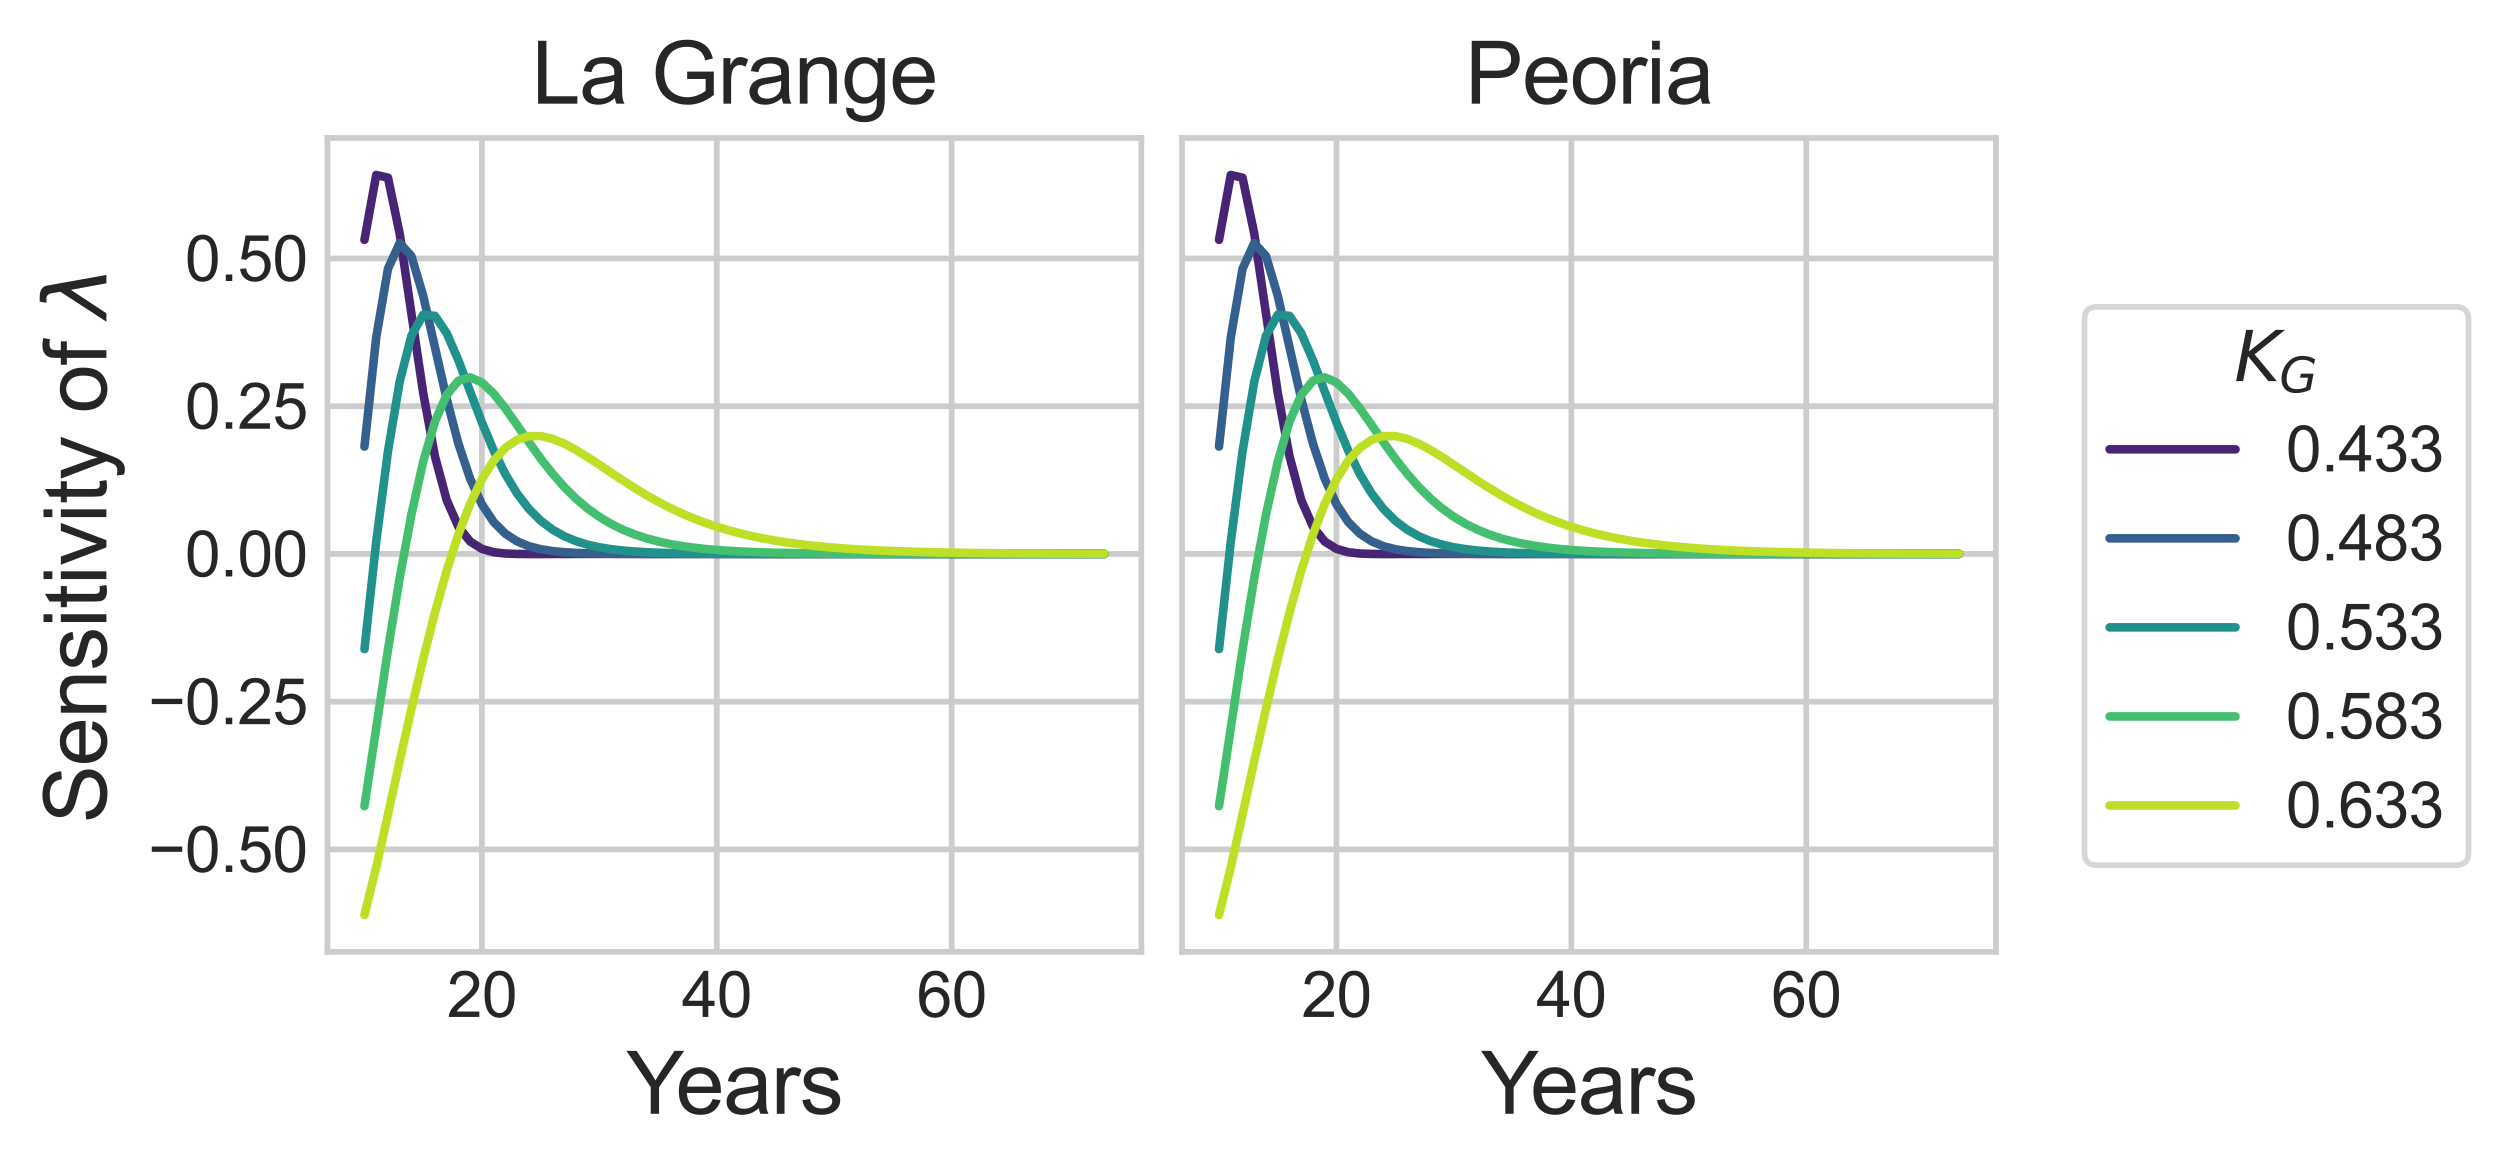 <?xml version="1.0" encoding="utf-8" standalone="no"?>
<!DOCTYPE svg PUBLIC "-//W3C//DTD SVG 1.1//EN"
  "http://www.w3.org/Graphics/SVG/1.1/DTD/svg11.dtd">
<svg xmlns:xlink="http://www.w3.org/1999/xlink" width="436.932pt" height="204.841pt" viewBox="0 0 436.932 204.841" xmlns="http://www.w3.org/2000/svg" version="1.1">
 <defs>
  <style type="text/css">*{stroke-linejoin: round; stroke-linecap: butt}</style>
 </defs>
 <g id="figure_1">
  <g id="patch_1">
   <path d="M 0 204.841 
L 436.932 204.841 
L 436.932 0 
L 0 0 
z
" style="fill: #ffffff"/>
  </g>
  <g id="axes_1">
   <g id="patch_2">
    <path d="M 57.232 166.363 
L 199.476 166.363 
L 199.476 24.12 
L 57.232 24.12 
z
" style="fill: #ffffff"/>
   </g>
   <g id="matplotlib.axis_1">
    <g id="xtick_1">
     <g id="line2d_1">
      <path d="M 84.223 166.363 
L 84.223 24.12 
" clip-path="url(#p91a4aff137)" style="fill: none; stroke: #cccccc; stroke-linecap: round"/>
     </g>
     <g id="text_1">
      <!-- 20 -->
      <g style="fill: #262626" transform="translate(78.106 177.737)scale(0.11 -0.11)">
       <defs>
        <path id="ArialMT-32" d="M 3222 541 
L 3222 0 
L 194 0 
Q 188 203 259 391 
Q 375 700 629 1000 
Q 884 1300 1366 1694 
Q 2113 2306 2375 2664 
Q 2638 3022 2638 3341 
Q 2638 3675 2398 3904 
Q 2159 4134 1775 4134 
Q 1369 4134 1125 3890 
Q 881 3647 878 3216 
L 300 3275 
Q 359 3922 746 4261 
Q 1134 4600 1788 4600 
Q 2447 4600 2831 4234 
Q 3216 3869 3216 3328 
Q 3216 3053 3103 2787 
Q 2991 2522 2730 2228 
Q 2469 1934 1863 1422 
Q 1356 997 1212 845 
Q 1069 694 975 541 
L 3222 541 
z
" transform="scale(0.016)"/>
        <path id="ArialMT-30" d="M 266 2259 
Q 266 3072 433 3567 
Q 600 4063 929 4331 
Q 1259 4600 1759 4600 
Q 2128 4600 2406 4451 
Q 2684 4303 2865 4023 
Q 3047 3744 3150 3342 
Q 3253 2941 3253 2259 
Q 3253 1453 3087 958 
Q 2922 463 2592 192 
Q 2263 -78 1759 -78 
Q 1097 -78 719 397 
Q 266 969 266 2259 
z
M 844 2259 
Q 844 1131 1108 757 
Q 1372 384 1759 384 
Q 2147 384 2411 759 
Q 2675 1134 2675 2259 
Q 2675 3391 2411 3762 
Q 2147 4134 1753 4134 
Q 1366 4134 1134 3806 
Q 844 3388 844 2259 
z
" transform="scale(0.016)"/>
       </defs>
       <use xlink:href="#ArialMT-32"/>
       <use xlink:href="#ArialMT-30" x="55.615"/>
      </g>
     </g>
    </g>
    <g id="xtick_2">
     <g id="line2d_2">
      <path d="M 125.275 166.363 
L 125.275 24.12 
" clip-path="url(#p91a4aff137)" style="fill: none; stroke: #cccccc; stroke-linecap: round"/>
     </g>
     <g id="text_2">
      <!-- 40 -->
      <g style="fill: #262626" transform="translate(119.158 177.737)scale(0.11 -0.11)">
       <defs>
        <path id="ArialMT-34" d="M 2069 0 
L 2069 1097 
L 81 1097 
L 81 1613 
L 2172 4581 
L 2631 4581 
L 2631 1613 
L 3250 1613 
L 3250 1097 
L 2631 1097 
L 2631 0 
L 2069 0 
z
M 2069 1613 
L 2069 3678 
L 634 1613 
L 2069 1613 
z
" transform="scale(0.016)"/>
       </defs>
       <use xlink:href="#ArialMT-34"/>
       <use xlink:href="#ArialMT-30" x="55.615"/>
      </g>
     </g>
    </g>
    <g id="xtick_3">
     <g id="line2d_3">
      <path d="M 166.326 166.363 
L 166.326 24.12 
" clip-path="url(#p91a4aff137)" style="fill: none; stroke: #cccccc; stroke-linecap: round"/>
     </g>
     <g id="text_3">
      <!-- 60 -->
      <g style="fill: #262626" transform="translate(160.209 177.737)scale(0.11 -0.11)">
       <defs>
        <path id="ArialMT-36" d="M 3184 3459 
L 2625 3416 
Q 2550 3747 2413 3897 
Q 2184 4138 1850 4138 
Q 1581 4138 1378 3988 
Q 1113 3794 959 3422 
Q 806 3050 800 2363 
Q 1003 2672 1297 2822 
Q 1591 2972 1913 2972 
Q 2475 2972 2870 2558 
Q 3266 2144 3266 1488 
Q 3266 1056 3080 686 
Q 2894 316 2569 119 
Q 2244 -78 1831 -78 
Q 1128 -78 684 439 
Q 241 956 241 2144 
Q 241 3472 731 4075 
Q 1159 4600 1884 4600 
Q 2425 4600 2770 4297 
Q 3116 3994 3184 3459 
z
M 888 1484 
Q 888 1194 1011 928 
Q 1134 663 1356 523 
Q 1578 384 1822 384 
Q 2178 384 2434 671 
Q 2691 959 2691 1453 
Q 2691 1928 2437 2201 
Q 2184 2475 1800 2475 
Q 1419 2475 1153 2201 
Q 888 1928 888 1484 
z
" transform="scale(0.016)"/>
       </defs>
       <use xlink:href="#ArialMT-36"/>
       <use xlink:href="#ArialMT-30" x="55.615"/>
      </g>
     </g>
    </g>
    <g id="text_4">
     <!-- Years -->
     <g style="fill: #262626" transform="translate(109.447 194.66)scale(0.15 -0.15)">
      <defs>
       <path id="ArialMT-59" d="M 1784 0 
L 1784 1941 
L 19 4581 
L 756 4581 
L 1659 3200 
Q 1909 2813 2125 2425 
Q 2331 2784 2625 3234 
L 3513 4581 
L 4219 4581 
L 2391 1941 
L 2391 0 
L 1784 0 
z
" transform="scale(0.016)"/>
       <path id="ArialMT-65" d="M 2694 1069 
L 3275 997 
Q 3138 488 2766 206 
Q 2394 -75 1816 -75 
Q 1088 -75 661 373 
Q 234 822 234 1631 
Q 234 2469 665 2931 
Q 1097 3394 1784 3394 
Q 2450 3394 2872 2941 
Q 3294 2488 3294 1666 
Q 3294 1616 3291 1516 
L 816 1516 
Q 847 969 1125 678 
Q 1403 388 1819 388 
Q 2128 388 2347 550 
Q 2566 713 2694 1069 
z
M 847 1978 
L 2700 1978 
Q 2663 2397 2488 2606 
Q 2219 2931 1791 2931 
Q 1403 2931 1139 2672 
Q 875 2413 847 1978 
z
" transform="scale(0.016)"/>
       <path id="ArialMT-61" d="M 2588 409 
Q 2275 144 1986 34 
Q 1697 -75 1366 -75 
Q 819 -75 525 192 
Q 231 459 231 875 
Q 231 1119 342 1320 
Q 453 1522 633 1644 
Q 813 1766 1038 1828 
Q 1203 1872 1538 1913 
Q 2219 1994 2541 2106 
Q 2544 2222 2544 2253 
Q 2544 2597 2384 2738 
Q 2169 2928 1744 2928 
Q 1347 2928 1158 2789 
Q 969 2650 878 2297 
L 328 2372 
Q 403 2725 575 2942 
Q 747 3159 1072 3276 
Q 1397 3394 1825 3394 
Q 2250 3394 2515 3294 
Q 2781 3194 2906 3042 
Q 3031 2891 3081 2659 
Q 3109 2516 3109 2141 
L 3109 1391 
Q 3109 606 3145 398 
Q 3181 191 3288 0 
L 2700 0 
Q 2613 175 2588 409 
z
M 2541 1666 
Q 2234 1541 1622 1453 
Q 1275 1403 1131 1340 
Q 988 1278 909 1158 
Q 831 1038 831 891 
Q 831 666 1001 516 
Q 1172 366 1500 366 
Q 1825 366 2078 508 
Q 2331 650 2450 897 
Q 2541 1088 2541 1459 
L 2541 1666 
z
" transform="scale(0.016)"/>
       <path id="ArialMT-72" d="M 416 0 
L 416 3319 
L 922 3319 
L 922 2816 
Q 1116 3169 1280 3281 
Q 1444 3394 1641 3394 
Q 1925 3394 2219 3213 
L 2025 2691 
Q 1819 2813 1613 2813 
Q 1428 2813 1281 2702 
Q 1134 2591 1072 2394 
Q 978 2094 978 1738 
L 978 0 
L 416 0 
z
" transform="scale(0.016)"/>
       <path id="ArialMT-73" d="M 197 991 
L 753 1078 
Q 800 744 1014 566 
Q 1228 388 1613 388 
Q 2000 388 2187 545 
Q 2375 703 2375 916 
Q 2375 1106 2209 1216 
Q 2094 1291 1634 1406 
Q 1016 1563 777 1677 
Q 538 1791 414 1992 
Q 291 2194 291 2438 
Q 291 2659 392 2848 
Q 494 3038 669 3163 
Q 800 3259 1026 3326 
Q 1253 3394 1513 3394 
Q 1903 3394 2198 3281 
Q 2494 3169 2634 2976 
Q 2775 2784 2828 2463 
L 2278 2388 
Q 2241 2644 2061 2787 
Q 1881 2931 1553 2931 
Q 1166 2931 1000 2803 
Q 834 2675 834 2503 
Q 834 2394 903 2306 
Q 972 2216 1119 2156 
Q 1203 2125 1616 2013 
Q 2213 1853 2448 1751 
Q 2684 1650 2818 1456 
Q 2953 1263 2953 975 
Q 2953 694 2789 445 
Q 2625 197 2315 61 
Q 2006 -75 1616 -75 
Q 969 -75 630 194 
Q 291 463 197 991 
z
" transform="scale(0.016)"/>
      </defs>
      <use xlink:href="#ArialMT-59"/>
      <use xlink:href="#ArialMT-65" x="57.574"/>
      <use xlink:href="#ArialMT-61" x="113.189"/>
      <use xlink:href="#ArialMT-72" x="168.805"/>
      <use xlink:href="#ArialMT-73" x="202.105"/>
     </g>
    </g>
   </g>
   <g id="matplotlib.axis_2">
    <g id="ytick_1">
     <g id="line2d_4">
      <path d="M 57.232 148.454 
L 199.476 148.454 
" clip-path="url(#p91a4aff137)" style="fill: none; stroke: #cccccc; stroke-linecap: round"/>
     </g>
     <g id="text_5">
      <!-- −0.50 -->
      <g style="fill: #262626" transform="translate(25.9 152.391)scale(0.11 -0.11)">
       <defs>
        <path id="ArialMT-2212" d="M 3381 1997 
L 356 1997 
L 356 2522 
L 3381 2522 
L 3381 1997 
z
" transform="scale(0.016)"/>
        <path id="ArialMT-2e" d="M 581 0 
L 581 641 
L 1222 641 
L 1222 0 
L 581 0 
z
" transform="scale(0.016)"/>
        <path id="ArialMT-35" d="M 266 1200 
L 856 1250 
Q 922 819 1161 601 
Q 1400 384 1738 384 
Q 2144 384 2425 690 
Q 2706 997 2706 1503 
Q 2706 1984 2436 2262 
Q 2166 2541 1728 2541 
Q 1456 2541 1237 2417 
Q 1019 2294 894 2097 
L 366 2166 
L 809 4519 
L 3088 4519 
L 3088 3981 
L 1259 3981 
L 1013 2750 
Q 1425 3038 1878 3038 
Q 2478 3038 2890 2622 
Q 3303 2206 3303 1553 
Q 3303 931 2941 478 
Q 2500 -78 1738 -78 
Q 1113 -78 717 272 
Q 322 622 266 1200 
z
" transform="scale(0.016)"/>
       </defs>
       <use xlink:href="#ArialMT-2212"/>
       <use xlink:href="#ArialMT-30" x="58.398"/>
       <use xlink:href="#ArialMT-2e" x="114.014"/>
       <use xlink:href="#ArialMT-35" x="141.797"/>
       <use xlink:href="#ArialMT-30" x="197.412"/>
      </g>
     </g>
    </g>
    <g id="ytick_2">
     <g id="line2d_5">
      <path d="M 57.232 122.632 
L 199.476 122.632 
" clip-path="url(#p91a4aff137)" style="fill: none; stroke: #cccccc; stroke-linecap: round"/>
     </g>
     <g id="text_6">
      <!-- −0.25 -->
      <g style="fill: #262626" transform="translate(25.9 126.569)scale(0.11 -0.11)">
       <use xlink:href="#ArialMT-2212"/>
       <use xlink:href="#ArialMT-30" x="58.398"/>
       <use xlink:href="#ArialMT-2e" x="114.014"/>
       <use xlink:href="#ArialMT-32" x="141.797"/>
       <use xlink:href="#ArialMT-35" x="197.412"/>
      </g>
     </g>
    </g>
    <g id="ytick_3">
     <g id="line2d_6">
      <path d="M 57.232 96.811 
L 199.476 96.811 
" clip-path="url(#p91a4aff137)" style="fill: none; stroke: #cccccc; stroke-linecap: round"/>
     </g>
     <g id="text_7">
      <!-- 0.00 -->
      <g style="fill: #262626" transform="translate(32.325 100.748)scale(0.11 -0.11)">
       <use xlink:href="#ArialMT-30"/>
       <use xlink:href="#ArialMT-2e" x="55.615"/>
       <use xlink:href="#ArialMT-30" x="83.398"/>
       <use xlink:href="#ArialMT-30" x="139.014"/>
      </g>
     </g>
    </g>
    <g id="ytick_4">
     <g id="line2d_7">
      <path d="M 57.232 70.99 
L 199.476 70.99 
" clip-path="url(#p91a4aff137)" style="fill: none; stroke: #cccccc; stroke-linecap: round"/>
     </g>
     <g id="text_8">
      <!-- 0.25 -->
      <g style="fill: #262626" transform="translate(32.325 74.927)scale(0.11 -0.11)">
       <use xlink:href="#ArialMT-30"/>
       <use xlink:href="#ArialMT-2e" x="55.615"/>
       <use xlink:href="#ArialMT-32" x="83.398"/>
       <use xlink:href="#ArialMT-35" x="139.014"/>
      </g>
     </g>
    </g>
    <g id="ytick_5">
     <g id="line2d_8">
      <path d="M 57.232 45.169 
L 199.476 45.169 
" clip-path="url(#p91a4aff137)" style="fill: none; stroke: #cccccc; stroke-linecap: round"/>
     </g>
     <g id="text_9">
      <!-- 0.50 -->
      <g style="fill: #262626" transform="translate(32.325 49.105)scale(0.11 -0.11)">
       <use xlink:href="#ArialMT-30"/>
       <use xlink:href="#ArialMT-2e" x="55.615"/>
       <use xlink:href="#ArialMT-35" x="83.398"/>
       <use xlink:href="#ArialMT-30" x="139.014"/>
      </g>
     </g>
    </g>
    <g id="text_10">
     <!-- Sensitivity of $\lambda$ -->
     <g style="fill: #262626" transform="translate(18.6 143.916)rotate(-90)scale(0.15 -0.15)">
      <defs>
       <path id="ArialMT-53" d="M 288 1472 
L 859 1522 
Q 900 1178 1048 958 
Q 1197 738 1509 602 
Q 1822 466 2213 466 
Q 2559 466 2825 569 
Q 3091 672 3220 851 
Q 3350 1031 3350 1244 
Q 3350 1459 3225 1620 
Q 3100 1781 2813 1891 
Q 2628 1963 1997 2114 
Q 1366 2266 1113 2400 
Q 784 2572 623 2826 
Q 463 3081 463 3397 
Q 463 3744 659 4045 
Q 856 4347 1234 4503 
Q 1613 4659 2075 4659 
Q 2584 4659 2973 4495 
Q 3363 4331 3572 4012 
Q 3781 3694 3797 3291 
L 3216 3247 
Q 3169 3681 2898 3903 
Q 2628 4125 2100 4125 
Q 1550 4125 1298 3923 
Q 1047 3722 1047 3438 
Q 1047 3191 1225 3031 
Q 1400 2872 2139 2705 
Q 2878 2538 3153 2413 
Q 3553 2228 3743 1945 
Q 3934 1663 3934 1294 
Q 3934 928 3725 604 
Q 3516 281 3123 101 
Q 2731 -78 2241 -78 
Q 1619 -78 1198 103 
Q 778 284 539 648 
Q 300 1013 288 1472 
z
" transform="scale(0.016)"/>
       <path id="ArialMT-6e" d="M 422 0 
L 422 3319 
L 928 3319 
L 928 2847 
Q 1294 3394 1984 3394 
Q 2284 3394 2536 3286 
Q 2788 3178 2913 3003 
Q 3038 2828 3088 2588 
Q 3119 2431 3119 2041 
L 3119 0 
L 2556 0 
L 2556 2019 
Q 2556 2363 2490 2533 
Q 2425 2703 2258 2804 
Q 2091 2906 1866 2906 
Q 1506 2906 1245 2678 
Q 984 2450 984 1813 
L 984 0 
L 422 0 
z
" transform="scale(0.016)"/>
       <path id="ArialMT-69" d="M 425 3934 
L 425 4581 
L 988 4581 
L 988 3934 
L 425 3934 
z
M 425 0 
L 425 3319 
L 988 3319 
L 988 0 
L 425 0 
z
" transform="scale(0.016)"/>
       <path id="ArialMT-74" d="M 1650 503 
L 1731 6 
Q 1494 -44 1306 -44 
Q 1000 -44 831 53 
Q 663 150 594 308 
Q 525 466 525 972 
L 525 2881 
L 113 2881 
L 113 3319 
L 525 3319 
L 525 4141 
L 1084 4478 
L 1084 3319 
L 1650 3319 
L 1650 2881 
L 1084 2881 
L 1084 941 
Q 1084 700 1114 631 
Q 1144 563 1211 522 
Q 1278 481 1403 481 
Q 1497 481 1650 503 
z
" transform="scale(0.016)"/>
       <path id="ArialMT-76" d="M 1344 0 
L 81 3319 
L 675 3319 
L 1388 1331 
Q 1503 1009 1600 663 
Q 1675 925 1809 1294 
L 2547 3319 
L 3125 3319 
L 1869 0 
L 1344 0 
z
" transform="scale(0.016)"/>
       <path id="ArialMT-79" d="M 397 -1278 
L 334 -750 
Q 519 -800 656 -800 
Q 844 -800 956 -737 
Q 1069 -675 1141 -563 
Q 1194 -478 1313 -144 
Q 1328 -97 1363 -6 
L 103 3319 
L 709 3319 
L 1400 1397 
Q 1534 1031 1641 628 
Q 1738 1016 1872 1384 
L 2581 3319 
L 3144 3319 
L 1881 -56 
Q 1678 -603 1566 -809 
Q 1416 -1088 1222 -1217 
Q 1028 -1347 759 -1347 
Q 597 -1347 397 -1278 
z
" transform="scale(0.016)"/>
       <path id="ArialMT-20" transform="scale(0.016)"/>
       <path id="ArialMT-6f" d="M 213 1659 
Q 213 2581 725 3025 
Q 1153 3394 1769 3394 
Q 2453 3394 2887 2945 
Q 3322 2497 3322 1706 
Q 3322 1066 3130 698 
Q 2938 331 2570 128 
Q 2203 -75 1769 -75 
Q 1072 -75 642 372 
Q 213 819 213 1659 
z
M 791 1659 
Q 791 1022 1069 705 
Q 1347 388 1769 388 
Q 2188 388 2466 706 
Q 2744 1025 2744 1678 
Q 2744 2294 2464 2611 
Q 2184 2928 1769 2928 
Q 1347 2928 1069 2612 
Q 791 2297 791 1659 
z
" transform="scale(0.016)"/>
       <path id="ArialMT-66" d="M 556 0 
L 556 2881 
L 59 2881 
L 59 3319 
L 556 3319 
L 556 3672 
Q 556 4006 616 4169 
Q 697 4388 901 4523 
Q 1106 4659 1475 4659 
Q 1713 4659 2000 4603 
L 1916 4113 
Q 1741 4144 1584 4144 
Q 1328 4144 1222 4034 
Q 1116 3925 1116 3625 
L 1116 3319 
L 1763 3319 
L 1763 2881 
L 1116 2881 
L 1116 0 
L 556 0 
z
" transform="scale(0.016)"/>
       <path id="DejaVuSans-Oblique-3bb" d="M 2350 4316 
L 3125 0 
L 2516 0 
L 2038 2588 
L 328 0 
L -281 0 
L 1903 3356 
L 1794 3975 
Q 1725 4369 1391 4369 
L 1091 4369 
L 1184 4863 
L 1550 4856 
Q 2253 4847 2350 4316 
z
" transform="scale(0.016)"/>
      </defs>
      <use xlink:href="#ArialMT-53" transform="translate(0 0.016)"/>
      <use xlink:href="#ArialMT-65" transform="translate(66.699 0.016)"/>
      <use xlink:href="#ArialMT-6e" transform="translate(122.314 0.016)"/>
      <use xlink:href="#ArialMT-73" transform="translate(177.93 0.016)"/>
      <use xlink:href="#ArialMT-69" transform="translate(227.93 0.016)"/>
      <use xlink:href="#ArialMT-74" transform="translate(250.146 0.016)"/>
      <use xlink:href="#ArialMT-69" transform="translate(277.93 0.016)"/>
      <use xlink:href="#ArialMT-76" transform="translate(300.146 0.016)"/>
      <use xlink:href="#ArialMT-69" transform="translate(350.146 0.016)"/>
      <use xlink:href="#ArialMT-74" transform="translate(372.363 0.016)"/>
      <use xlink:href="#ArialMT-79" transform="translate(400.146 0.016)"/>
      <use xlink:href="#ArialMT-20" transform="translate(450.146 0.016)"/>
      <use xlink:href="#ArialMT-6f" transform="translate(477.93 0.016)"/>
      <use xlink:href="#ArialMT-66" transform="translate(533.545 0.016)"/>
      <use xlink:href="#ArialMT-20" transform="translate(561.328 0.016)"/>
      <use xlink:href="#DejaVuSans-Oblique-3bb" transform="translate(589.111 0.016)"/>
     </g>
    </g>
   </g>
   <g id="line2d_9">
    <path d="M 63.697 41.915 
L 65.75 30.585 
L 67.803 31.05 
L 69.855 40.847 
L 71.908 54.839 
L 73.96 68.669 
L 76.013 79.748 
L 78.065 87.395 
L 80.118 92.069 
L 82.171 94.645 
L 84.223 95.93 
L 86.276 96.51 
L 88.328 96.74 
L 90.381 96.815 
L 92.433 96.831 
L 94.486 96.827 
L 96.539 96.821 
L 98.591 96.816 
L 100.644 96.813 
L 102.696 96.812 
L 104.749 96.811 
L 106.802 96.811 
L 108.854 96.811 
L 110.907 96.811 
L 112.959 96.811 
L 115.012 96.811 
L 117.064 96.811 
L 119.117 96.811 
L 121.17 96.811 
L 123.222 96.811 
L 125.275 96.811 
L 127.327 96.811 
L 129.38 96.811 
L 131.433 96.811 
L 133.485 96.811 
L 135.538 96.811 
L 137.59 96.811 
L 139.643 96.811 
L 141.695 96.811 
L 143.748 96.811 
L 145.801 96.811 
L 147.853 96.811 
L 149.906 96.811 
L 151.958 96.811 
L 154.011 96.811 
L 156.064 96.811 
L 158.116 96.811 
L 160.169 96.811 
L 162.221 96.811 
L 164.274 96.811 
L 166.326 96.811 
L 168.379 96.811 
L 170.432 96.811 
L 172.484 96.811 
L 174.537 96.811 
L 176.589 96.811 
L 178.642 96.811 
L 180.695 96.811 
L 182.747 96.811 
L 184.8 96.811 
L 186.852 96.811 
L 188.905 96.811 
L 190.957 96.811 
L 193.01 96.811 
" clip-path="url(#p91a4aff137)" style="fill: none; stroke: #482475; stroke-width: 1.5; stroke-linecap: round"/>
   </g>
   <g id="line2d_10">
    <path d="M 63.697 78.043 
L 65.75 58.988 
L 67.803 46.98 
L 69.855 42.472 
L 71.908 44.769 
L 73.96 51.681 
L 76.013 60.689 
L 78.065 69.729 
L 80.118 77.554 
L 82.171 83.682 
L 84.223 88.147 
L 86.276 91.234 
L 88.328 93.289 
L 90.381 94.619 
L 92.433 95.461 
L 94.486 95.988 
L 96.539 96.312 
L 98.591 96.511 
L 100.644 96.631 
L 102.696 96.704 
L 104.749 96.747 
L 106.802 96.773 
L 108.854 96.789 
L 110.907 96.798 
L 112.959 96.803 
L 115.012 96.807 
L 117.064 96.808 
L 119.117 96.81 
L 121.17 96.81 
L 123.222 96.811 
L 125.275 96.811 
L 127.327 96.811 
L 129.38 96.811 
L 131.433 96.811 
L 133.485 96.811 
L 135.538 96.811 
L 137.59 96.811 
L 139.643 96.811 
L 141.695 96.811 
L 143.748 96.811 
L 145.801 96.811 
L 147.853 96.811 
L 149.906 96.811 
L 151.958 96.811 
L 154.011 96.811 
L 156.064 96.811 
L 158.116 96.811 
L 160.169 96.811 
L 162.221 96.811 
L 164.274 96.811 
L 166.326 96.811 
L 168.379 96.811 
L 170.432 96.811 
L 172.484 96.811 
L 174.537 96.811 
L 176.589 96.811 
L 178.642 96.811 
L 180.695 96.811 
L 182.747 96.811 
L 184.8 96.811 
L 186.852 96.811 
L 188.905 96.811 
L 190.957 96.811 
L 193.01 96.811 
" clip-path="url(#p91a4aff137)" style="fill: none; stroke: #355f8d; stroke-width: 1.5; stroke-linecap: round"/>
   </g>
   <g id="line2d_11">
    <path d="M 63.697 113.44 
L 65.75 94.682 
L 67.803 78.899 
L 69.855 66.688 
L 71.908 58.658 
L 73.96 55.007 
L 76.013 55.197 
L 78.065 58.229 
L 80.118 62.977 
L 82.171 68.43 
L 84.223 73.832 
L 86.276 78.721 
L 88.328 82.881 
L 90.381 86.268 
L 92.433 88.938 
L 94.486 90.993 
L 96.539 92.548 
L 98.591 93.708 
L 100.644 94.564 
L 102.696 95.192 
L 104.749 95.649 
L 106.802 95.979 
L 108.854 96.217 
L 110.907 96.388 
L 112.959 96.511 
L 115.012 96.598 
L 117.064 96.66 
L 119.117 96.705 
L 121.17 96.736 
L 123.222 96.758 
L 125.275 96.774 
L 127.327 96.785 
L 129.38 96.793 
L 131.433 96.798 
L 133.485 96.802 
L 135.538 96.805 
L 137.59 96.807 
L 139.643 96.808 
L 141.695 96.809 
L 143.748 96.81 
L 145.801 96.81 
L 147.853 96.81 
L 149.906 96.811 
L 151.958 96.811 
L 154.011 96.811 
L 156.064 96.811 
L 158.116 96.811 
L 160.169 96.811 
L 162.221 96.811 
L 164.274 96.811 
L 166.326 96.811 
L 168.379 96.811 
L 170.432 96.811 
L 172.484 96.811 
L 174.537 96.811 
L 176.589 96.811 
L 178.642 96.811 
L 180.695 96.811 
L 182.747 96.811 
L 184.8 96.811 
L 186.852 96.811 
L 188.905 96.811 
L 190.957 96.811 
L 193.01 96.811 
" clip-path="url(#p91a4aff137)" style="fill: none; stroke: #21918c; stroke-width: 1.5; stroke-linecap: round"/>
   </g>
   <g id="line2d_12">
    <path d="M 63.697 140.885 
L 65.75 127.262 
L 67.803 113.584 
L 69.855 101.019 
L 71.908 89.918 
L 73.96 80.692 
L 76.013 73.692 
L 78.065 69.02 
L 80.118 66.54 
L 82.171 65.949 
L 84.223 66.843 
L 86.276 68.792 
L 88.328 71.393 
L 90.381 74.307 
L 92.433 77.278 
L 94.486 80.129 
L 96.539 82.752 
L 98.591 85.091 
L 100.644 87.128 
L 102.696 88.87 
L 104.749 90.339 
L 106.802 91.564 
L 108.854 92.575 
L 110.907 93.405 
L 112.959 94.08 
L 115.012 94.628 
L 117.064 95.07 
L 119.117 95.426 
L 121.17 95.711 
L 123.222 95.939 
L 125.275 96.121 
L 127.327 96.265 
L 129.38 96.38 
L 131.433 96.471 
L 133.485 96.543 
L 135.538 96.6 
L 137.59 96.646 
L 139.643 96.681 
L 141.695 96.709 
L 143.748 96.731 
L 145.801 96.748 
L 147.853 96.762 
L 149.906 96.773 
L 151.958 96.781 
L 154.011 96.788 
L 156.064 96.793 
L 158.116 96.797 
L 160.169 96.8 
L 162.221 96.802 
L 164.274 96.804 
L 166.326 96.806 
L 168.379 96.807 
L 170.432 96.808 
L 172.484 96.809 
L 174.537 96.809 
L 176.589 96.81 
L 178.642 96.81 
L 180.695 96.81 
L 182.747 96.81 
L 184.8 96.811 
L 186.852 96.811 
L 188.905 96.811 
L 190.957 96.811 
L 193.01 96.811 
" clip-path="url(#p91a4aff137)" style="fill: none; stroke: #44bf70; stroke-width: 1.5; stroke-linecap: round"/>
   </g>
   <g id="line2d_13">
    <path d="M 63.697 159.898 
L 65.75 151.611 
L 67.803 142.386 
L 69.855 133.003 
L 71.908 123.888 
L 73.96 115.19 
L 76.013 107.082 
L 78.065 99.763 
L 80.118 93.386 
L 82.171 88.04 
L 84.223 83.758 
L 86.276 80.517 
L 88.328 78.252 
L 90.381 76.863 
L 92.433 76.227 
L 94.486 76.211 
L 96.539 76.685 
L 98.591 77.526 
L 100.644 78.624 
L 102.696 79.886 
L 104.749 81.236 
L 106.802 82.615 
L 108.854 83.976 
L 110.907 85.287 
L 112.959 86.527 
L 115.012 87.682 
L 117.064 88.743 
L 119.117 89.71 
L 121.17 90.582 
L 123.222 91.365 
L 125.275 92.062 
L 127.327 92.679 
L 129.38 93.225 
L 131.433 93.704 
L 133.485 94.124 
L 135.538 94.491 
L 137.59 94.811 
L 139.643 95.089 
L 141.695 95.33 
L 143.748 95.538 
L 145.801 95.719 
L 147.853 95.875 
L 149.906 96.009 
L 151.958 96.124 
L 154.011 96.224 
L 156.064 96.309 
L 158.116 96.382 
L 160.169 96.445 
L 162.221 96.499 
L 164.274 96.545 
L 166.326 96.584 
L 168.379 96.618 
L 170.432 96.647 
L 172.484 96.671 
L 174.537 96.692 
L 176.589 96.71 
L 178.642 96.725 
L 180.695 96.738 
L 182.747 96.749 
L 184.8 96.758 
L 186.852 96.766 
L 188.905 96.773 
L 190.957 96.779 
L 193.01 96.784 
" clip-path="url(#p91a4aff137)" style="fill: none; stroke: #bddf26; stroke-width: 1.5; stroke-linecap: round"/>
   </g>
   <g id="patch_3">
    <path d="M 57.232 166.363 
L 57.232 24.12 
" style="fill: none; stroke: #cccccc; stroke-linejoin: miter; stroke-linecap: square"/>
   </g>
   <g id="patch_4">
    <path d="M 199.476 166.363 
L 199.476 24.12 
" style="fill: none; stroke: #cccccc; stroke-linejoin: miter; stroke-linecap: square"/>
   </g>
   <g id="patch_5">
    <path d="M 57.232 166.363 
L 199.476 166.363 
" style="fill: none; stroke: #cccccc; stroke-linejoin: miter; stroke-linecap: square"/>
   </g>
   <g id="patch_6">
    <path d="M 57.232 24.12 
L 199.476 24.12 
" style="fill: none; stroke: #cccccc; stroke-linejoin: miter; stroke-linecap: square"/>
   </g>
   <g id="text_11">
    <!-- La Grange -->
    <g style="fill: #262626" transform="translate(92.915 18.12)scale(0.15 -0.15)">
     <defs>
      <path id="ArialMT-4c" d="M 469 0 
L 469 4581 
L 1075 4581 
L 1075 541 
L 3331 541 
L 3331 0 
L 469 0 
z
" transform="scale(0.016)"/>
      <path id="ArialMT-47" d="M 2638 1797 
L 2638 2334 
L 4578 2338 
L 4578 638 
Q 4131 281 3656 101 
Q 3181 -78 2681 -78 
Q 2006 -78 1454 211 
Q 903 500 622 1047 
Q 341 1594 341 2269 
Q 341 2938 620 3517 
Q 900 4097 1425 4378 
Q 1950 4659 2634 4659 
Q 3131 4659 3532 4498 
Q 3934 4338 4162 4050 
Q 4391 3763 4509 3300 
L 3963 3150 
Q 3859 3500 3706 3700 
Q 3553 3900 3268 4020 
Q 2984 4141 2638 4141 
Q 2222 4141 1919 4014 
Q 1616 3888 1430 3681 
Q 1244 3475 1141 3228 
Q 966 2803 966 2306 
Q 966 1694 1177 1281 
Q 1388 869 1791 669 
Q 2194 469 2647 469 
Q 3041 469 3416 620 
Q 3791 772 3984 944 
L 3984 1797 
L 2638 1797 
z
" transform="scale(0.016)"/>
      <path id="ArialMT-67" d="M 319 -275 
L 866 -356 
Q 900 -609 1056 -725 
Q 1266 -881 1628 -881 
Q 2019 -881 2231 -725 
Q 2444 -569 2519 -288 
Q 2563 -116 2559 434 
Q 2191 0 1641 0 
Q 956 0 581 494 
Q 206 988 206 1678 
Q 206 2153 378 2554 
Q 550 2956 876 3175 
Q 1203 3394 1644 3394 
Q 2231 3394 2613 2919 
L 2613 3319 
L 3131 3319 
L 3131 450 
Q 3131 -325 2973 -648 
Q 2816 -972 2473 -1159 
Q 2131 -1347 1631 -1347 
Q 1038 -1347 672 -1080 
Q 306 -813 319 -275 
z
M 784 1719 
Q 784 1066 1043 766 
Q 1303 466 1694 466 
Q 2081 466 2343 764 
Q 2606 1063 2606 1700 
Q 2606 2309 2336 2618 
Q 2066 2928 1684 2928 
Q 1309 2928 1046 2623 
Q 784 2319 784 1719 
z
" transform="scale(0.016)"/>
     </defs>
     <use xlink:href="#ArialMT-4c"/>
     <use xlink:href="#ArialMT-61" x="55.615"/>
     <use xlink:href="#ArialMT-20" x="111.23"/>
     <use xlink:href="#ArialMT-47" x="139.014"/>
     <use xlink:href="#ArialMT-72" x="216.797"/>
     <use xlink:href="#ArialMT-61" x="250.098"/>
     <use xlink:href="#ArialMT-6e" x="305.713"/>
     <use xlink:href="#ArialMT-67" x="361.328"/>
     <use xlink:href="#ArialMT-65" x="416.943"/>
    </g>
   </g>
  </g>
  <g id="axes_2">
   <g id="patch_7">
    <path d="M 206.588 166.363 
L 348.832 166.363 
L 348.832 24.12 
L 206.588 24.12 
z
" style="fill: #ffffff"/>
   </g>
   <g id="matplotlib.axis_3">
    <g id="xtick_4">
     <g id="line2d_14">
      <path d="M 233.579 166.363 
L 233.579 24.12 
" clip-path="url(#pe631883a27)" style="fill: none; stroke: #cccccc; stroke-linecap: round"/>
     </g>
     <g id="text_12">
      <!-- 20 -->
      <g style="fill: #262626" transform="translate(227.462 177.737)scale(0.11 -0.11)">
       <use xlink:href="#ArialMT-32"/>
       <use xlink:href="#ArialMT-30" x="55.615"/>
      </g>
     </g>
    </g>
    <g id="xtick_5">
     <g id="line2d_15">
      <path d="M 274.631 166.363 
L 274.631 24.12 
" clip-path="url(#pe631883a27)" style="fill: none; stroke: #cccccc; stroke-linecap: round"/>
     </g>
     <g id="text_13">
      <!-- 40 -->
      <g style="fill: #262626" transform="translate(268.514 177.737)scale(0.11 -0.11)">
       <use xlink:href="#ArialMT-34"/>
       <use xlink:href="#ArialMT-30" x="55.615"/>
      </g>
     </g>
    </g>
    <g id="xtick_6">
     <g id="line2d_16">
      <path d="M 315.683 166.363 
L 315.683 24.12 
" clip-path="url(#pe631883a27)" style="fill: none; stroke: #cccccc; stroke-linecap: round"/>
     </g>
     <g id="text_14">
      <!-- 60 -->
      <g style="fill: #262626" transform="translate(309.565 177.737)scale(0.11 -0.11)">
       <use xlink:href="#ArialMT-36"/>
       <use xlink:href="#ArialMT-30" x="55.615"/>
      </g>
     </g>
    </g>
    <g id="text_15">
     <!-- Years -->
     <g style="fill: #262626" transform="translate(258.803 194.66)scale(0.15 -0.15)">
      <use xlink:href="#ArialMT-59"/>
      <use xlink:href="#ArialMT-65" x="57.574"/>
      <use xlink:href="#ArialMT-61" x="113.189"/>
      <use xlink:href="#ArialMT-72" x="168.805"/>
      <use xlink:href="#ArialMT-73" x="202.105"/>
     </g>
    </g>
   </g>
   <g id="matplotlib.axis_4">
    <g id="ytick_6">
     <g id="line2d_17">
      <path d="M 206.588 148.454 
L 348.832 148.454 
" clip-path="url(#pe631883a27)" style="fill: none; stroke: #cccccc; stroke-linecap: round"/>
     </g>
    </g>
    <g id="ytick_7">
     <g id="line2d_18">
      <path d="M 206.588 122.632 
L 348.832 122.632 
" clip-path="url(#pe631883a27)" style="fill: none; stroke: #cccccc; stroke-linecap: round"/>
     </g>
    </g>
    <g id="ytick_8">
     <g id="line2d_19">
      <path d="M 206.588 96.811 
L 348.832 96.811 
" clip-path="url(#pe631883a27)" style="fill: none; stroke: #cccccc; stroke-linecap: round"/>
     </g>
    </g>
    <g id="ytick_9">
     <g id="line2d_20">
      <path d="M 206.588 70.99 
L 348.832 70.99 
" clip-path="url(#pe631883a27)" style="fill: none; stroke: #cccccc; stroke-linecap: round"/>
     </g>
    </g>
    <g id="ytick_10">
     <g id="line2d_21">
      <path d="M 206.588 45.169 
L 348.832 45.169 
" clip-path="url(#pe631883a27)" style="fill: none; stroke: #cccccc; stroke-linecap: round"/>
     </g>
    </g>
   </g>
   <g id="line2d_22">
    <path d="M 213.053 41.915 
L 215.106 30.585 
L 217.159 31.05 
L 219.211 40.847 
L 221.264 54.839 
L 223.316 68.669 
L 225.369 79.748 
L 227.422 87.395 
L 229.474 92.069 
L 231.527 94.645 
L 233.579 95.93 
L 235.632 96.51 
L 237.684 96.74 
L 239.737 96.815 
L 241.79 96.831 
L 243.842 96.827 
L 245.895 96.821 
L 247.947 96.816 
L 250 96.813 
L 252.052 96.812 
L 254.105 96.811 
L 256.158 96.811 
L 258.21 96.811 
L 260.263 96.811 
L 262.315 96.811 
L 264.368 96.811 
L 266.421 96.811 
L 268.473 96.811 
L 270.526 96.811 
L 272.578 96.811 
L 274.631 96.811 
L 276.683 96.811 
L 278.736 96.811 
L 280.789 96.811 
L 282.841 96.811 
L 284.894 96.811 
L 286.946 96.811 
L 288.999 96.811 
L 291.052 96.811 
L 293.104 96.811 
L 295.157 96.811 
L 297.209 96.811 
L 299.262 96.811 
L 301.314 96.811 
L 303.367 96.811 
L 305.42 96.811 
L 307.472 96.811 
L 309.525 96.811 
L 311.577 96.811 
L 313.63 96.811 
L 315.683 96.811 
L 317.735 96.811 
L 319.788 96.811 
L 321.84 96.811 
L 323.893 96.811 
L 325.945 96.811 
L 327.998 96.811 
L 330.051 96.811 
L 332.103 96.811 
L 334.156 96.811 
L 336.208 96.811 
L 338.261 96.811 
L 340.314 96.811 
L 342.366 96.811 
" clip-path="url(#pe631883a27)" style="fill: none; stroke: #482475; stroke-width: 1.5; stroke-linecap: round"/>
   </g>
   <g id="line2d_23">
    <path d="M 213.053 78.043 
L 215.106 58.988 
L 217.159 46.98 
L 219.211 42.472 
L 221.264 44.769 
L 223.316 51.681 
L 225.369 60.689 
L 227.422 69.729 
L 229.474 77.554 
L 231.527 83.682 
L 233.579 88.147 
L 235.632 91.234 
L 237.684 93.289 
L 239.737 94.619 
L 241.79 95.461 
L 243.842 95.988 
L 245.895 96.312 
L 247.947 96.511 
L 250 96.631 
L 252.052 96.704 
L 254.105 96.747 
L 256.158 96.773 
L 258.21 96.789 
L 260.263 96.798 
L 262.315 96.803 
L 264.368 96.807 
L 266.421 96.808 
L 268.473 96.81 
L 270.526 96.81 
L 272.578 96.811 
L 274.631 96.811 
L 276.683 96.811 
L 278.736 96.811 
L 280.789 96.811 
L 282.841 96.811 
L 284.894 96.811 
L 286.946 96.811 
L 288.999 96.811 
L 291.052 96.811 
L 293.104 96.811 
L 295.157 96.811 
L 297.209 96.811 
L 299.262 96.811 
L 301.314 96.811 
L 303.367 96.811 
L 305.42 96.811 
L 307.472 96.811 
L 309.525 96.811 
L 311.577 96.811 
L 313.63 96.811 
L 315.683 96.811 
L 317.735 96.811 
L 319.788 96.811 
L 321.84 96.811 
L 323.893 96.811 
L 325.945 96.811 
L 327.998 96.811 
L 330.051 96.811 
L 332.103 96.811 
L 334.156 96.811 
L 336.208 96.811 
L 338.261 96.811 
L 340.314 96.811 
L 342.366 96.811 
" clip-path="url(#pe631883a27)" style="fill: none; stroke: #355f8d; stroke-width: 1.5; stroke-linecap: round"/>
   </g>
   <g id="line2d_24">
    <path d="M 213.053 113.44 
L 215.106 94.682 
L 217.159 78.899 
L 219.211 66.688 
L 221.264 58.658 
L 223.316 55.007 
L 225.369 55.197 
L 227.422 58.229 
L 229.474 62.977 
L 231.527 68.43 
L 233.579 73.832 
L 235.632 78.721 
L 237.684 82.881 
L 239.737 86.268 
L 241.79 88.938 
L 243.842 90.993 
L 245.895 92.548 
L 247.947 93.708 
L 250 94.564 
L 252.052 95.192 
L 254.105 95.649 
L 256.158 95.979 
L 258.21 96.217 
L 260.263 96.388 
L 262.315 96.511 
L 264.368 96.598 
L 266.421 96.66 
L 268.473 96.705 
L 270.526 96.736 
L 272.578 96.758 
L 274.631 96.774 
L 276.683 96.785 
L 278.736 96.793 
L 280.789 96.798 
L 282.841 96.802 
L 284.894 96.805 
L 286.946 96.807 
L 288.999 96.808 
L 291.052 96.809 
L 293.104 96.81 
L 295.157 96.81 
L 297.209 96.81 
L 299.262 96.811 
L 301.314 96.811 
L 303.367 96.811 
L 305.42 96.811 
L 307.472 96.811 
L 309.525 96.811 
L 311.577 96.811 
L 313.63 96.811 
L 315.683 96.811 
L 317.735 96.811 
L 319.788 96.811 
L 321.84 96.811 
L 323.893 96.811 
L 325.945 96.811 
L 327.998 96.811 
L 330.051 96.811 
L 332.103 96.811 
L 334.156 96.811 
L 336.208 96.811 
L 338.261 96.811 
L 340.314 96.811 
L 342.366 96.811 
" clip-path="url(#pe631883a27)" style="fill: none; stroke: #21918c; stroke-width: 1.5; stroke-linecap: round"/>
   </g>
   <g id="line2d_25">
    <path d="M 213.053 140.885 
L 215.106 127.262 
L 217.159 113.584 
L 219.211 101.019 
L 221.264 89.918 
L 223.316 80.692 
L 225.369 73.692 
L 227.422 69.02 
L 229.474 66.54 
L 231.527 65.949 
L 233.579 66.843 
L 235.632 68.792 
L 237.684 71.393 
L 239.737 74.307 
L 241.79 77.278 
L 243.842 80.129 
L 245.895 82.752 
L 247.947 85.091 
L 250 87.128 
L 252.052 88.87 
L 254.105 90.339 
L 256.158 91.564 
L 258.21 92.575 
L 260.263 93.405 
L 262.315 94.08 
L 264.368 94.628 
L 266.421 95.07 
L 268.473 95.426 
L 270.526 95.711 
L 272.578 95.939 
L 274.631 96.121 
L 276.683 96.265 
L 278.736 96.38 
L 280.789 96.471 
L 282.841 96.543 
L 284.894 96.6 
L 286.946 96.646 
L 288.999 96.681 
L 291.052 96.709 
L 293.104 96.731 
L 295.157 96.748 
L 297.209 96.762 
L 299.262 96.773 
L 301.314 96.781 
L 303.367 96.788 
L 305.42 96.793 
L 307.472 96.797 
L 309.525 96.8 
L 311.577 96.802 
L 313.63 96.804 
L 315.683 96.806 
L 317.735 96.807 
L 319.788 96.808 
L 321.84 96.809 
L 323.893 96.809 
L 325.945 96.81 
L 327.998 96.81 
L 330.051 96.81 
L 332.103 96.81 
L 334.156 96.811 
L 336.208 96.811 
L 338.261 96.811 
L 340.314 96.811 
L 342.366 96.811 
" clip-path="url(#pe631883a27)" style="fill: none; stroke: #44bf70; stroke-width: 1.5; stroke-linecap: round"/>
   </g>
   <g id="line2d_26">
    <path d="M 213.053 159.898 
L 215.106 151.611 
L 217.159 142.386 
L 219.211 133.003 
L 221.264 123.888 
L 223.316 115.19 
L 225.369 107.082 
L 227.422 99.763 
L 229.474 93.386 
L 231.527 88.04 
L 233.579 83.758 
L 235.632 80.517 
L 237.684 78.252 
L 239.737 76.863 
L 241.79 76.227 
L 243.842 76.211 
L 245.895 76.685 
L 247.947 77.526 
L 250 78.624 
L 252.052 79.886 
L 254.105 81.236 
L 256.158 82.615 
L 258.21 83.976 
L 260.263 85.287 
L 262.315 86.527 
L 264.368 87.682 
L 266.421 88.743 
L 268.473 89.71 
L 270.526 90.582 
L 272.578 91.365 
L 274.631 92.062 
L 276.683 92.679 
L 278.736 93.225 
L 280.789 93.704 
L 282.841 94.124 
L 284.894 94.491 
L 286.946 94.811 
L 288.999 95.089 
L 291.052 95.33 
L 293.104 95.538 
L 295.157 95.719 
L 297.209 95.875 
L 299.262 96.009 
L 301.314 96.124 
L 303.367 96.224 
L 305.42 96.309 
L 307.472 96.382 
L 309.525 96.445 
L 311.577 96.499 
L 313.63 96.545 
L 315.683 96.584 
L 317.735 96.618 
L 319.788 96.647 
L 321.84 96.671 
L 323.893 96.692 
L 325.945 96.71 
L 327.998 96.725 
L 330.051 96.738 
L 332.103 96.749 
L 334.156 96.758 
L 336.208 96.766 
L 338.261 96.773 
L 340.314 96.779 
L 342.366 96.784 
" clip-path="url(#pe631883a27)" style="fill: none; stroke: #bddf26; stroke-width: 1.5; stroke-linecap: round"/>
   </g>
   <g id="patch_8">
    <path d="M 206.588 166.363 
L 206.588 24.12 
" style="fill: none; stroke: #cccccc; stroke-linejoin: miter; stroke-linecap: square"/>
   </g>
   <g id="patch_9">
    <path d="M 348.832 166.363 
L 348.832 24.12 
" style="fill: none; stroke: #cccccc; stroke-linejoin: miter; stroke-linecap: square"/>
   </g>
   <g id="patch_10">
    <path d="M 206.588 166.363 
L 348.832 166.363 
" style="fill: none; stroke: #cccccc; stroke-linejoin: miter; stroke-linecap: square"/>
   </g>
   <g id="patch_11">
    <path d="M 206.588 24.12 
L 348.832 24.12 
" style="fill: none; stroke: #cccccc; stroke-linejoin: miter; stroke-linecap: square"/>
   </g>
   <g id="text_16">
    <!-- Peoria -->
    <g style="fill: #262626" transform="translate(256.031 18.12)scale(0.15 -0.15)">
     <defs>
      <path id="ArialMT-50" d="M 494 0 
L 494 4581 
L 2222 4581 
Q 2678 4581 2919 4538 
Q 3256 4481 3484 4323 
Q 3713 4166 3852 3881 
Q 3991 3597 3991 3256 
Q 3991 2672 3619 2267 
Q 3247 1863 2275 1863 
L 1100 1863 
L 1100 0 
L 494 0 
z
M 1100 2403 
L 2284 2403 
Q 2872 2403 3119 2622 
Q 3366 2841 3366 3238 
Q 3366 3525 3220 3729 
Q 3075 3934 2838 4000 
Q 2684 4041 2272 4041 
L 1100 4041 
L 1100 2403 
z
" transform="scale(0.016)"/>
     </defs>
     <use xlink:href="#ArialMT-50"/>
     <use xlink:href="#ArialMT-65" x="66.699"/>
     <use xlink:href="#ArialMT-6f" x="122.314"/>
     <use xlink:href="#ArialMT-72" x="177.93"/>
     <use xlink:href="#ArialMT-69" x="211.23"/>
     <use xlink:href="#ArialMT-61" x="233.447"/>
    </g>
   </g>
  </g>
  <g id="legend_1">
   <g id="patch_12">
    <path d="M 366.508 151.207 
L 429.232 151.207 
Q 431.432 151.207 431.432 149.007 
L 431.432 55.834 
Q 431.432 53.634 429.232 53.634 
L 366.508 53.634 
Q 364.308 53.634 364.308 55.834 
L 364.308 149.007 
Q 364.308 151.207 366.508 151.207 
z
" style="fill: #ffffff; opacity: 0.8; stroke: #cccccc; stroke-linejoin: miter"/>
   </g>
   <g id="text_17">
    <!-- $K_G$ -->
    <g style="fill: #262626" transform="translate(390.49 66.623)scale(0.12 -0.12)">
     <defs>
      <path id="DejaVuSans-Oblique-4b" d="M 1081 4666 
L 1716 4666 
L 1331 2700 
L 3781 4666 
L 4622 4666 
L 1850 2438 
L 3878 0 
L 3109 0 
L 1247 2272 
L 806 0 
L 172 0 
L 1081 4666 
z
" transform="scale(0.016)"/>
      <path id="DejaVuSans-Oblique-47" d="M 3494 697 
L 3738 1919 
L 2700 1919 
L 2797 2438 
L 4453 2438 
L 4050 384 
Q 3634 156 3143 32 
Q 2653 -91 2156 -91 
Q 1278 -91 783 396 
Q 288 884 288 1753 
Q 288 2475 589 3126 
Q 891 3778 1422 4213 
Q 1756 4484 2153 4617 
Q 2550 4750 3034 4750 
Q 3472 4750 3873 4639 
Q 4275 4528 4641 4306 
L 4513 3634 
Q 4231 3928 3853 4083 
Q 3475 4238 3047 4238 
Q 2550 4238 2172 4048 
Q 1794 3859 1497 3463 
Q 1244 3125 1098 2667 
Q 953 2209 953 1734 
Q 953 1081 1287 751 
Q 1622 422 2284 422 
Q 2616 422 2925 492 
Q 3234 563 3494 697 
z
" transform="scale(0.016)"/>
     </defs>
     <use xlink:href="#DejaVuSans-Oblique-4b" transform="translate(0 0.094)"/>
     <use xlink:href="#DejaVuSans-Oblique-47" transform="translate(65.576 -16.312)scale(0.7)"/>
    </g>
   </g>
   <g id="line2d_27">
    <path d="M 368.708 78.532 
L 379.708 78.532 
L 390.708 78.532 
" style="fill: none; stroke: #482475; stroke-width: 1.5; stroke-linecap: round"/>
   </g>
   <g id="text_18">
    <!-- 0.433 -->
    <g style="fill: #262626" transform="translate(399.508 82.382)scale(0.11 -0.11)">
     <defs>
      <path id="ArialMT-33" d="M 269 1209 
L 831 1284 
Q 928 806 1161 595 
Q 1394 384 1728 384 
Q 2125 384 2398 659 
Q 2672 934 2672 1341 
Q 2672 1728 2419 1979 
Q 2166 2231 1775 2231 
Q 1616 2231 1378 2169 
L 1441 2663 
Q 1497 2656 1531 2656 
Q 1891 2656 2178 2843 
Q 2466 3031 2466 3422 
Q 2466 3731 2256 3934 
Q 2047 4138 1716 4138 
Q 1388 4138 1169 3931 
Q 950 3725 888 3313 
L 325 3413 
Q 428 3978 793 4289 
Q 1159 4600 1703 4600 
Q 2078 4600 2393 4439 
Q 2709 4278 2876 4000 
Q 3044 3722 3044 3409 
Q 3044 3113 2884 2869 
Q 2725 2625 2413 2481 
Q 2819 2388 3044 2092 
Q 3269 1797 3269 1353 
Q 3269 753 2831 336 
Q 2394 -81 1725 -81 
Q 1122 -81 723 278 
Q 325 638 269 1209 
z
" transform="scale(0.016)"/>
     </defs>
     <use xlink:href="#ArialMT-30"/>
     <use xlink:href="#ArialMT-2e" x="55.615"/>
     <use xlink:href="#ArialMT-34" x="83.398"/>
     <use xlink:href="#ArialMT-33" x="139.014"/>
     <use xlink:href="#ArialMT-33" x="194.629"/>
    </g>
   </g>
   <g id="line2d_28">
    <path d="M 368.708 94.092 
L 379.708 94.092 
L 390.708 94.092 
" style="fill: none; stroke: #355f8d; stroke-width: 1.5; stroke-linecap: round"/>
   </g>
   <g id="text_19">
    <!-- 0.483 -->
    <g style="fill: #262626" transform="translate(399.508 97.942)scale(0.11 -0.11)">
     <defs>
      <path id="ArialMT-38" d="M 1131 2484 
Q 781 2613 612 2850 
Q 444 3088 444 3419 
Q 444 3919 803 4259 
Q 1163 4600 1759 4600 
Q 2359 4600 2725 4251 
Q 3091 3903 3091 3403 
Q 3091 3084 2923 2848 
Q 2756 2613 2416 2484 
Q 2838 2347 3058 2040 
Q 3278 1734 3278 1309 
Q 3278 722 2862 322 
Q 2447 -78 1769 -78 
Q 1091 -78 675 323 
Q 259 725 259 1325 
Q 259 1772 486 2073 
Q 713 2375 1131 2484 
z
M 1019 3438 
Q 1019 3113 1228 2906 
Q 1438 2700 1772 2700 
Q 2097 2700 2305 2904 
Q 2513 3109 2513 3406 
Q 2513 3716 2298 3927 
Q 2084 4138 1766 4138 
Q 1444 4138 1231 3931 
Q 1019 3725 1019 3438 
z
M 838 1322 
Q 838 1081 952 856 
Q 1066 631 1291 507 
Q 1516 384 1775 384 
Q 2178 384 2440 643 
Q 2703 903 2703 1303 
Q 2703 1709 2433 1975 
Q 2163 2241 1756 2241 
Q 1359 2241 1098 1978 
Q 838 1716 838 1322 
z
" transform="scale(0.016)"/>
     </defs>
     <use xlink:href="#ArialMT-30"/>
     <use xlink:href="#ArialMT-2e" x="55.615"/>
     <use xlink:href="#ArialMT-34" x="83.398"/>
     <use xlink:href="#ArialMT-38" x="139.014"/>
     <use xlink:href="#ArialMT-33" x="194.629"/>
    </g>
   </g>
   <g id="line2d_29">
    <path d="M 368.708 109.651 
L 379.708 109.651 
L 390.708 109.651 
" style="fill: none; stroke: #21918c; stroke-width: 1.5; stroke-linecap: round"/>
   </g>
   <g id="text_20">
    <!-- 0.533 -->
    <g style="fill: #262626" transform="translate(399.508 113.501)scale(0.11 -0.11)">
     <use xlink:href="#ArialMT-30"/>
     <use xlink:href="#ArialMT-2e" x="55.615"/>
     <use xlink:href="#ArialMT-35" x="83.398"/>
     <use xlink:href="#ArialMT-33" x="139.014"/>
     <use xlink:href="#ArialMT-33" x="194.629"/>
    </g>
   </g>
   <g id="line2d_30">
    <path d="M 368.708 125.211 
L 379.708 125.211 
L 390.708 125.211 
" style="fill: none; stroke: #44bf70; stroke-width: 1.5; stroke-linecap: round"/>
   </g>
   <g id="text_21">
    <!-- 0.583 -->
    <g style="fill: #262626" transform="translate(399.508 129.061)scale(0.11 -0.11)">
     <use xlink:href="#ArialMT-30"/>
     <use xlink:href="#ArialMT-2e" x="55.615"/>
     <use xlink:href="#ArialMT-35" x="83.398"/>
     <use xlink:href="#ArialMT-38" x="139.014"/>
     <use xlink:href="#ArialMT-33" x="194.629"/>
    </g>
   </g>
   <g id="line2d_31">
    <path d="M 368.708 140.771 
L 379.708 140.771 
L 390.708 140.771 
" style="fill: none; stroke: #bddf26; stroke-width: 1.5; stroke-linecap: round"/>
   </g>
   <g id="text_22">
    <!-- 0.633 -->
    <g style="fill: #262626" transform="translate(399.508 144.621)scale(0.11 -0.11)">
     <use xlink:href="#ArialMT-30"/>
     <use xlink:href="#ArialMT-2e" x="55.615"/>
     <use xlink:href="#ArialMT-36" x="83.398"/>
     <use xlink:href="#ArialMT-33" x="139.014"/>
     <use xlink:href="#ArialMT-33" x="194.629"/>
    </g>
   </g>
  </g>
 </g>
 <defs>
  <clipPath id="p91a4aff137">
   <rect x="57.232" y="24.12" width="142.244" height="142.244"/>
  </clipPath>
  <clipPath id="pe631883a27">
   <rect x="206.588" y="24.12" width="142.244" height="142.244"/>
  </clipPath>
 </defs>
</svg>
